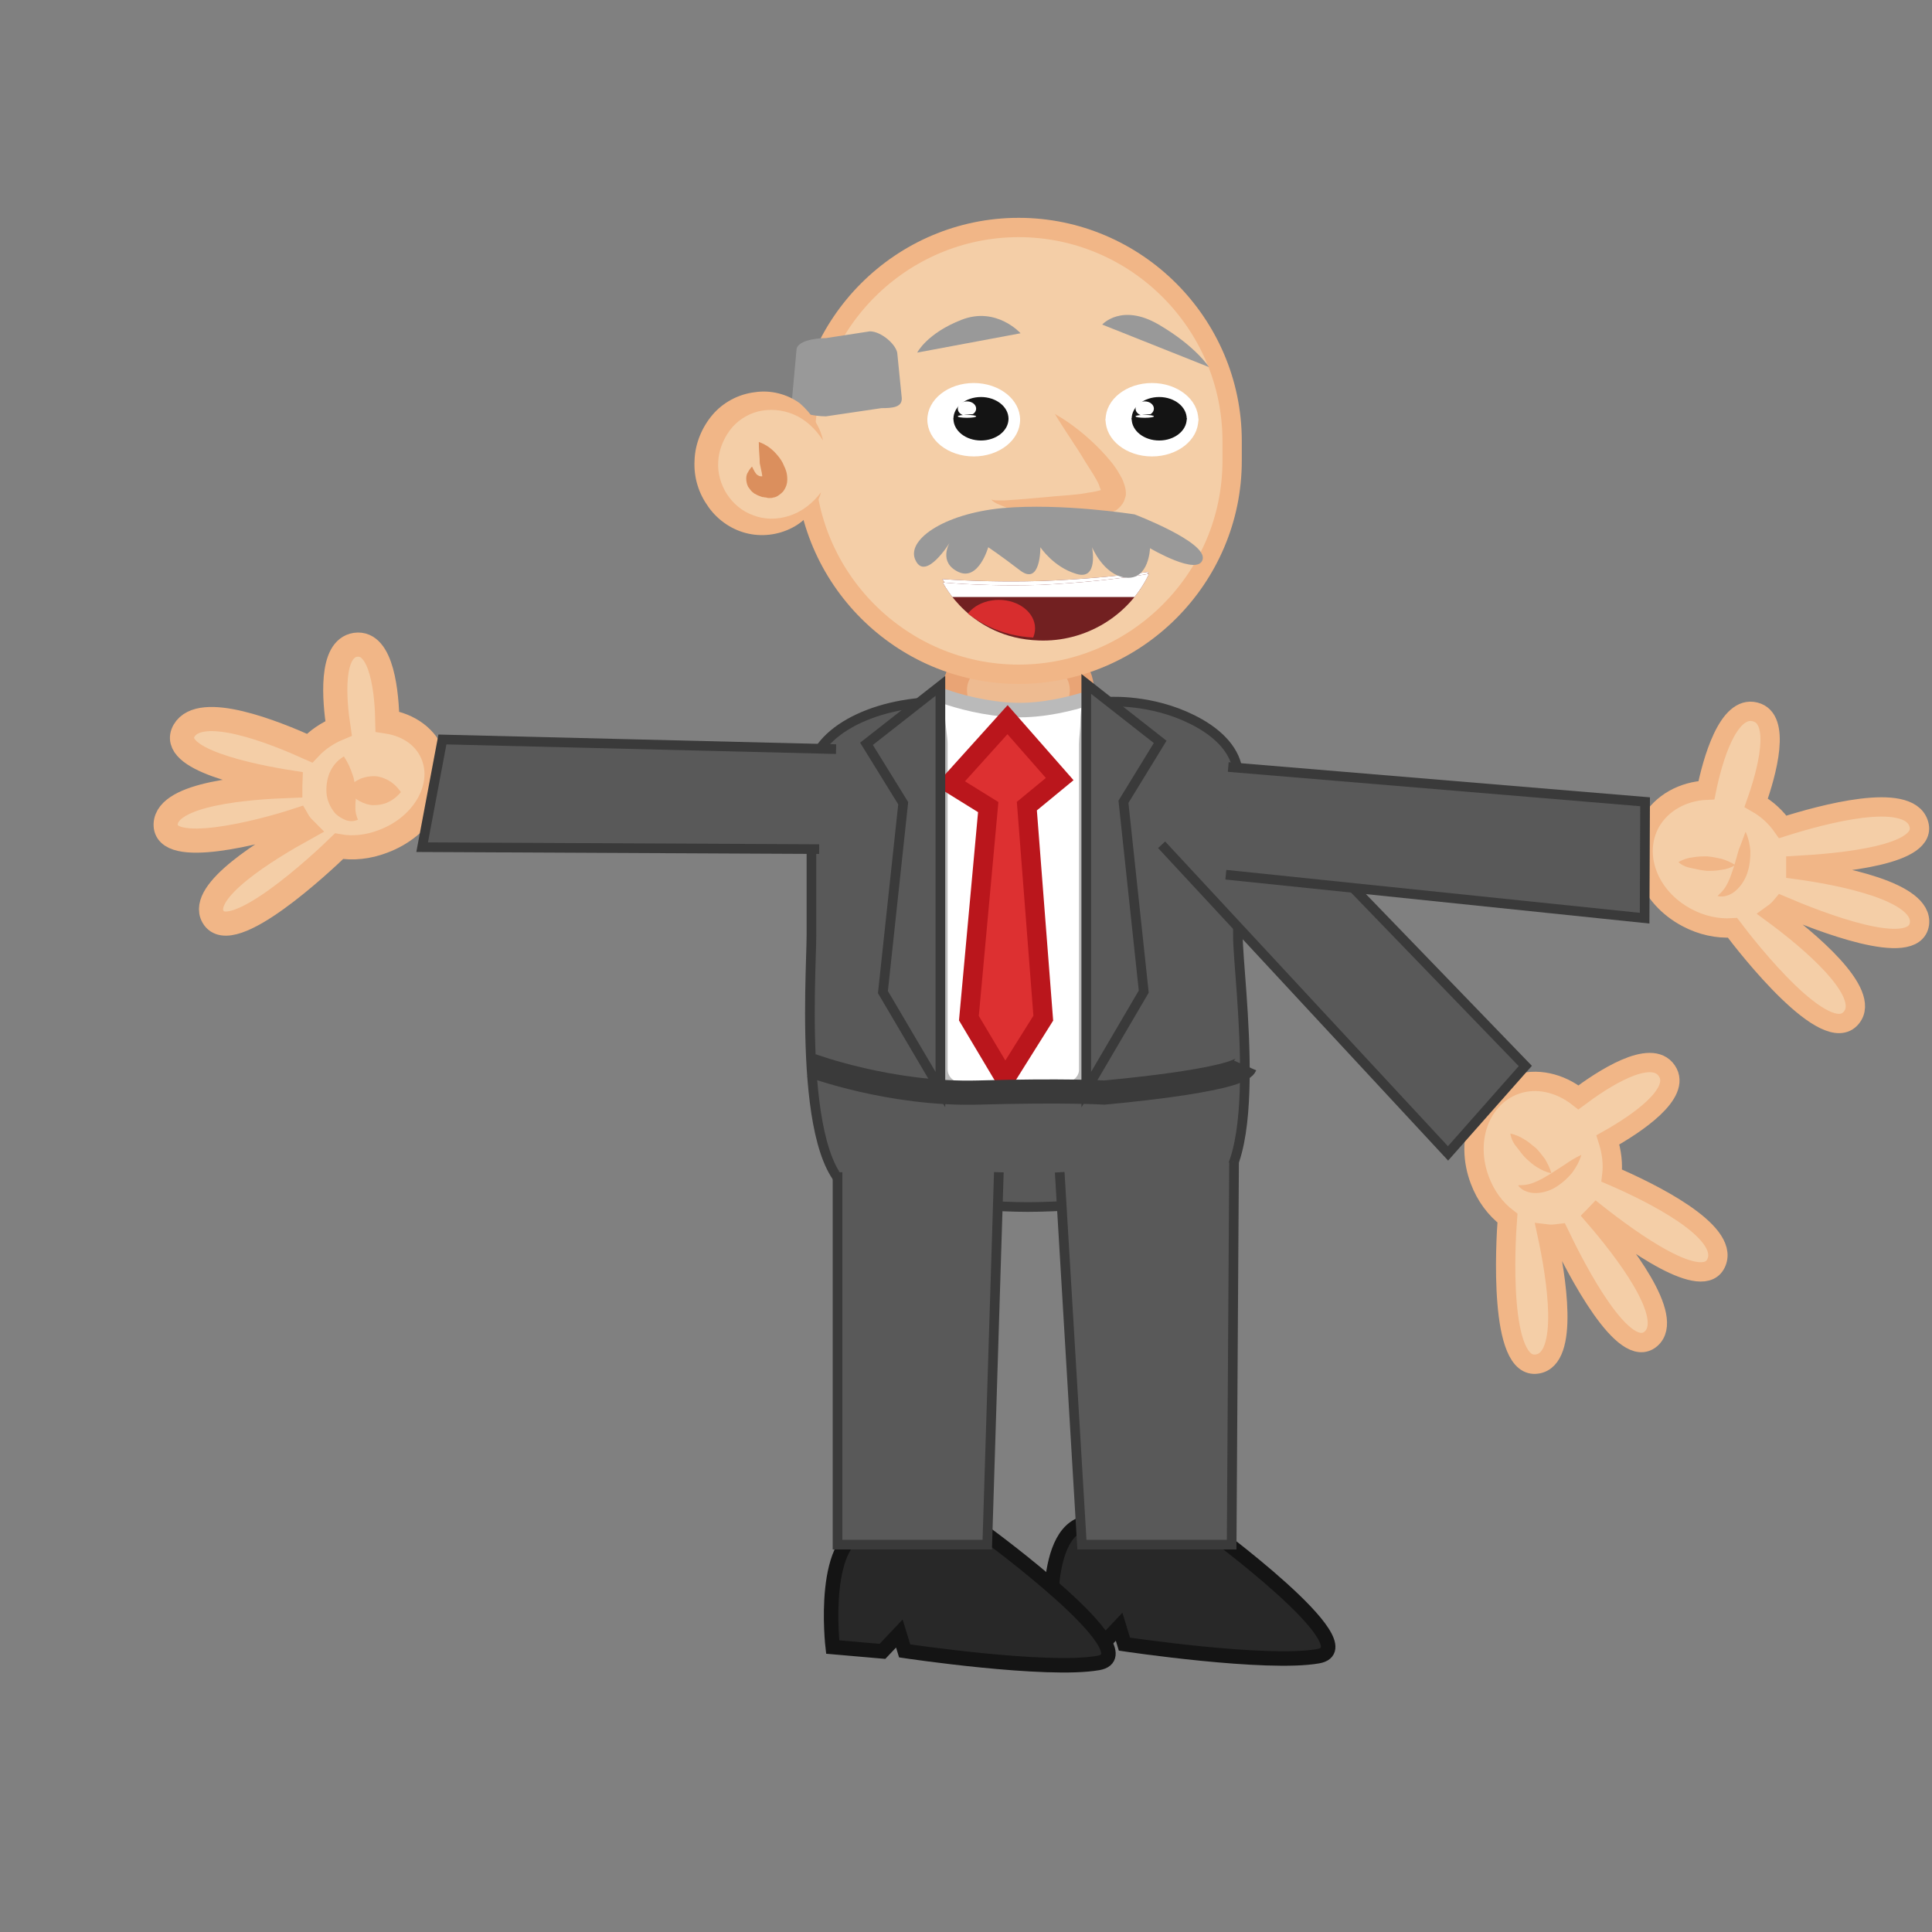 <svg width="400" height="400" xmlns="http://www.w3.org/2000/svg" xmlns:xlink="http://www.w3.org/1999/xlink">
 <rect width="100%" height="100%" fill="#808080" stroke="none"/>
 <style type="text/css">.st0{fill:#F2F3F4;}
	.st1{fill:#BFD3C9;stroke:#91BCA6;stroke-width:6;stroke-miterlimit:10;}
	.st2{fill:#8C8B98;stroke:#77768C;stroke-width:7;stroke-miterlimit:10;}
	.st3{fill:#C9E3E8;stroke:#9DD1DE;stroke-width:6;stroke-miterlimit:10;}
	.st4{fill:#FEFEFD;}
	.st5{fill:#C0784C;stroke:#AA5B30;stroke-width:4;stroke-miterlimit:10;}
	.st6{fill:none;stroke:#4F4D52;stroke-width:11;stroke-miterlimit:10;}
	.st7{fill:#F9F9F9;}
	.st8{fill:#B0D8DD;stroke:#86C2CC;stroke-width:4;stroke-miterlimit:10;}
	.st9{fill:#EEBB91;stroke:#E9A475;stroke-width:3;stroke-miterlimit:10;}
	.st10{fill:#F4CEA7;stroke:#F1B687;stroke-width:3;stroke-miterlimit:10;}
	.st11{fill:#544544;stroke:#423434;stroke-width:4;stroke-miterlimit:10;}
	.st12{fill:#1D8484;stroke:#18706D;stroke-width:4;stroke-miterlimit:10;}
	.st13{fill:#969E9C;}
	.st14{fill:#124745;stroke:#0D2D2B;stroke-width:4;stroke-miterlimit:10;}
	.st15{fill:#212121;}
	.st16{fill:#9F5A37;stroke:#844428;stroke-width:4;stroke-miterlimit:10;}
	.st17{fill:#4A5055;stroke:#393E42;stroke-width:6;stroke-miterlimit:10;}
	.st18{fill:#969E9C;stroke:#7A7A7A;stroke-width:3;stroke-miterlimit:10;}
	.st19{fill:#303030;stroke:#212121;stroke-width:3;stroke-miterlimit:10;}
	.st20{fill:#DBAD2C;stroke:#BF921F;stroke-width:4;stroke-miterlimit:10;}
	.st21{fill:#AD3431;stroke:#892121;stroke-width:4;stroke-miterlimit:10;}
	.st22{fill:#7C4B31;stroke:#6C3B24;stroke-width:4;stroke-miterlimit:10;}
	.st23{fill:#28719A;stroke:#1D5A87;stroke-width:4;stroke-miterlimit:10;}
	.st24{fill:#185666;stroke:#134E51;stroke-width:4;stroke-miterlimit:10;}
	.st25{fill:#E4E1DF;stroke:#B7B7B7;stroke-width:5;stroke-miterlimit:10;}
	.st26{fill:#BCB0A4;stroke:#92867A;stroke-width:3;stroke-miterlimit:10;}
	.st27{fill:#EEBB91;stroke:#E9A475;stroke-width:5;stroke-miterlimit:10;}
	.st28{fill:#F4CEA7;stroke:#F1B687;stroke-width:4;stroke-miterlimit:10;}
	.st29{fill:#F4CEA7;}
	.st30{fill:#F1B687;}
	.st31{fill:#999999;}
	.st32{fill:#DB8F5D;}
	.st33{fill:#595959;stroke:#3A3A3A;stroke-width:2;stroke-miterlimit:10;}
	.st34{fill:#FFFFFF;stroke:#BABABA;stroke-width:3;stroke-miterlimit:10;}
	.st35{fill:#DD3031;stroke:#BA161C;stroke-width:4;stroke-miterlimit:10;}
	.st36{fill:none;stroke:#3A3A3A;stroke-width:5;stroke-miterlimit:10;}
	.st37{fill:#282828;stroke:#141414;stroke-width:3;stroke-miterlimit:10;}
	.st38{display:none;}
	.st39{display:inline;}
	.st40{fill:#F4CEA7;stroke:#F1B687;stroke-width:5;stroke-miterlimit:10;}
	.st41{display:inline;fill:#595959;stroke:#3A3A3A;stroke-width:5;stroke-miterlimit:10;}
	.st42{clip-path:url(#SVGID_2_);fill:#722021;}
	.st43{clip-path:url(#SVGID_4_);fill:#D82D2E;}
	.st44{clip-path:url(#SVGID_6_);fill:#FFFFFF;}
	.st45{clip-path:url(#SVGID_8_);fill:#722021;}
	.st46{clip-path:url(#SVGID_10_);fill:#D82D2E;}
	.st47{clip-path:url(#SVGID_12_);fill:#FFFFFF;}
	.st48{fill:#FFFFFF;}
	.st49{fill:#141414;}
	.st50{fill:#2B2B2B;stroke:#111111;stroke-width:4;stroke-miterlimit:10;}
	.st51{fill:#238CB1;stroke:#1A7489;stroke-width:6;stroke-miterlimit:10;}
	.st52{fill:#D1292A;stroke:#A31415;stroke-width:7;stroke-miterlimit:10;}
	.st53{fill:#D1292A;stroke:#A31415;stroke-width:5;stroke-miterlimit:10;}
	.st54{fill:#E5A376;}
	.st55{fill:#EFB88C;stroke:#E9A373;stroke-width:9;stroke-miterlimit:10;}
	.st56{fill:#89442C;stroke:#723525;stroke-width:4;stroke-miterlimit:10;}
	.st57{clip-path:url(#SVGID_14_);fill:#682727;}
	.st58{clip-path:url(#SVGID_16_);fill:#FFFFFF;}
	.st59{clip-path:url(#SVGID_18_);fill:#B21E22;}
	.st60{fill:#D1292A;stroke:#A31415;stroke-width:4;stroke-miterlimit:10;}
	.st61{display:none;fill:#F4CEA7;stroke:#F1B687;stroke-width:7;stroke-miterlimit:10;}
	.st62{display:none;fill:#D1292A;stroke:#A31415;stroke-width:10;stroke-miterlimit:10;}
	.st63{fill:#89442C;}
	.st64{fill:#682727;}
	    #back{
    animation : slide 8s ease-in-out
    }
    @keyframes slide{
    0%{
    transform : translateX(0)
    }
    100%{
    transform : translateX(-400px)
    }
    }
    /*#closed_mouth2{
    animation : zoom1 linear 8s infinite
    }
    @keyframes zoom1{
    0%,20%{
    visibility : hidden
    }
    21%,30%{
    visibility : visible
    }
    41%,50%{
    visible : hidden
    }
    51%,60%{
    visible : visible
    }
    61%,100%{
    visibility : hidden
    }
    }
    #closed_mouth1{
    animation : zoom2 linear 8s infinite
    }
    @keyframes zoom2{
    0%,52%{
    visibility : hidden
    }
    62%,75%{
    visibility : visible
    }
    76%,89%{
    visibility : hidden
    }
    90%,100%{
    visibility : visible
    }
    }*/
    #closed_mouth1{
    animation : talk linear 8s infinite;
    
    }
    @keyframes talk{
    0%,10%{
    visibility : hidden
    }
    12%,15%{
    visibility : visible;
    
    }
    16%,18%{
     visibility : hidden;
    
    }
    20%,22%{
     visibility : visible;
    
    }
    24%,26%{
     visibility : hidden;
     
    }
    28%,30%{
     visibility : visible;
    
    }
    32%,34%{
    visibility : hidden;
    
    }
    36%,38%{
     visibility : visible;
    
    }
    40%,42%{
    visibility : hidden;
    
    }
     44%,46%{
    visibility : visible;
    
    }
     48%,50%{
    visibility : hidden;
    
    }
    52%,54%{
    visibility : visible;
    
    }
    56%,58%{
    visibility : hidden;
    
    }
    60%,62%{
    visibility : visible;
    
    }
    64%,100%{
    visibility : hidden;
    
    }
    }
    #closed_mouth{
    animation : fade 8s linear infinite
    }
    @keyframes fade{
    0%,20%{
    visibility : visible
    }
    22%,100%{
    visibility : hidden
    }
    }
    #closed_mouth2{
   
    }
    #mouth2{
    animation : tomove 8s linear infinite
    }
    @keyframes tomove{
    0%,3%{
    visibility : visible
    }
    9%,12%{
    visibility : hidden
    }
    15%,18%{
    visibility : visible
    }
    21%,24%{
    visibility : hidden
    }
    27%,31%{
    visibility : visible
    }
    34%,37%{
    visibility : hidden
    }
    40%,43%{
    visibility : visible
    }
    46%,49%{
    visibility : hidden
    }
    52%,55%{
    visibility : visible
    }
    58%,61%{
    visibility : hidden
    }
    64%,67%{
    visibility : visible
    }
    70%,73%{
    visibility : hidden
    }
    76%,79%{
    visibility : visible
    }
    82%,100%{
    visibility : hidden
    }
    }
    #left-arm{
    animation : wave1 1.5s linear alternate infinite;
    transform-origin:0% 0%;
    transform-box:fill-box;
    }
    @keyframes wave1{
      0%{transform:translateY(2px) rotateZ(-30deg)}
       100%{transform:translateY(2px) rotateZ(-12deg)}
    
   
    }
    #left-arm-up{
    animation : point1 8s ease-in-out infinite;
    }
    @keyframes point1{
    0%,100%{
    visibility : hidden
    }
    
    }
    #eyes_2,#eyes1{
    animation : blink 8s linear infinite;
    
    }
    #eyes3,#eyes4{
    animation : blink 8s linear infinite;
    
    }
     @keyframes blink{
    0%,5%{
    visibility : visible
    }
    8%,12%{
     visibility : hidden
    }
    
    16%,70%{
    visibility : visible
    }
    73%,77%{
    visibility : hidden
    }
    80%,100%{
    visibility : visible
    }
    }</style>
 <g>
  <title>Layer 1</title>
  <g id="boss">
   <path class="st27" d="m216.4,150.5l-11.1,0c-4.2,0 -7.6,-3.4 -7.6,-7.6l0,0c0,-4.2 3.4,-7.6 7.6,-7.6l11.1,0c4.2,0 7.6,3.4 7.6,7.6l0,0c0,4.2 -3.4,7.6 -7.6,7.6z" id="svg_116"/>
   <path class="st28" d="m210.9,139.6l0,0c-24.3,0 -44.2,-19.9 -44.2,-44.2l0,-4.1c0,-24.3 19.9,-44.2 44.2,-44.2l0,0c24.3,0 44.2,19.9 44.2,44.2l0,4.1c0,24.3 -19.9,44.2 -44.2,44.2z" id="svg_117"/>
   <g id="svg_118">
    <path class="st29" d="m218.4,85.7c0,0 15.9,15.3 11.5,17.7c-4.4,2.3 -23,1.6 -24.6,0" id="svg_119"/>
    <path class="st30" d="m218.4,85.7c3.5,2 6.7,4.6 9.5,7.5c1.4,1.5 2.8,3 3.9,5c0.3,0.5 0.6,1 0.8,1.6s0.5,1.3 0.5,2.3c0,0.3 0,0.5 -0.1,0.8s-0.2,0.6 -0.3,0.9c-0.3,0.6 -0.8,1.2 -1.3,1.6c-0.1,0.1 -0.3,0.2 -0.4,0.3l-0.3,0.1c-0.2,0.1 -0.3,0.2 -0.5,0.2c-0.3,0.1 -0.6,0.2 -0.9,0.3c-2.3,0.6 -4.3,0.8 -6.4,0.8c-2,0 -4.1,0 -6.1,-0.3c-2,-0.2 -4,-0.5 -6,-1c-1,-0.3 -2,-0.5 -2.9,-0.9s-2,-0.7 -2.7,-1.5c0.5,0.2 1,0.2 1.4,0.2c0.5,0 1,0 1.5,0l2.9,-0.2l5.8,-0.5c1.9,-0.2 3.8,-0.3 5.7,-0.5c0.9,-0.1 1.9,-0.2 2.8,-0.4c0.9,-0.1 1.8,-0.3 2.5,-0.5c0.2,0 0.3,-0.1 0.5,-0.2c0.1,0 0.1,-0.1 0.2,-0.1l0.1,0l-0.1,0c-0.1,0.1 -0.3,0.3 -0.4,0.5c0,0.1 -0.1,0.2 -0.1,0.2s0,0 0,0.1c0,0 0,-0.3 -0.1,-0.6c-0.1,-0.3 -0.3,-0.7 -0.4,-1.1c-0.7,-1.5 -1.8,-3.1 -2.8,-4.7c-1.9,-3.2 -4.2,-6.4 -6.3,-9.9z" id="svg_120"/>
   </g>
   <path class="st31" d="m182.5,84.5l-11.5,1.7c-2.4,0 -7.1,-0.8 -7.1,-2.7l1,-11c0,-1.9 3.8,-2.5 6.1,-2.5l9.1,-1.4c2.4,0 5.7,2.9 5.7,4.8l0.9,9c0.1,1.9 -1.8,2.1 -4.2,2.1z" id="svg_121"/>
   <g id="svg_122">
    <g id="svg_123">
     <g id="svg_124">
      <path class="st29" d="m170.4,91.2c-1.9,-4.8 -6.4,-8.1 -11.7,-8.1c-7,0 -12.6,5.8 -12.6,13s5.6,13 12.6,13c4.9,0 9.1,-2.9 11.2,-7.1" id="svg_125"/>
      <path class="st30" d="m170.4,91.2c-1.6,-2.5 -3.7,-4.4 -6.1,-5.4c-2.4,-1 -5,-1.2 -7.4,-0.6c-2.3,0.6 -4.4,2 -5.8,3.9c-1.4,1.9 -2.3,4.2 -2.4,6.5c-0.3,4.7 2.7,9.5 7.3,11.1c2.3,0.9 4.9,0.9 7.4,0.1s4.8,-2.5 6.6,-4.9c-0.4,1.4 -1.1,2.8 -2,4s-2.1,2.3 -3.5,3.1c-2.8,1.6 -6.2,2.2 -9.5,1.5s-6.3,-2.7 -8.3,-5.5c-1,-1.4 -1.8,-2.9 -2.3,-4.6c-0.5,-1.6 -0.7,-3.4 -0.6,-5.1c0.1,-3.4 1.5,-6.8 3.7,-9.4s5.4,-4.3 8.8,-4.7c3.3,-0.5 6.7,0.4 9.3,2.3c2.4,2.1 4.2,4.8 4.8,7.7z" id="svg_126"/>
     </g>
     <g id="svg_127">
      <path class="st32" d="m157.1,91.5c1.7,0.6 2.9,1.6 3.9,2.8c0.5,0.6 1,1.3 1.3,2.1c0.4,0.8 0.7,1.6 0.7,2.9c0,0.7 -0.2,1.6 -0.9,2.5c-0.4,0.4 -0.9,0.8 -1.3,1c-0.3,0.1 -0.4,0.2 -0.7,0.2c-0.2,0.1 -0.4,0.1 -0.6,0.1c-0.2,0 -0.4,0 -0.5,0l-0.4,-0.1c-0.3,0 -0.5,-0.1 -0.8,-0.1c-0.3,-0.1 -0.5,-0.2 -0.8,-0.3c-0.3,-0.1 -0.5,-0.3 -0.8,-0.4c-0.3,-0.2 -0.5,-0.4 -0.7,-0.6c-0.2,-0.3 -0.4,-0.5 -0.6,-0.8c-0.3,-0.6 -0.4,-1.2 -0.4,-1.7s0.1,-1 0.4,-1.4c0.2,-0.4 0.5,-0.8 0.8,-1.1c0.4,0.8 0.7,1.5 1.2,1.8s0.7,0.2 1,0.2c0.1,0 0.1,0 0.2,-0.1c0.1,0 0.2,0 0.3,-0.1c0.1,0 0.2,-0.1 0.3,-0.1l0.2,0l0,0c0,0 0,0 -0.1,0c0,0 0,0 -0.1,0s-0.3,0.2 -0.5,0.3c-0.3,0.4 -0.3,0.6 -0.3,0.5s-0.1,-0.7 -0.2,-1.3l-0.4,-1.9c0,-1.2 -0.2,-2.6 -0.2,-4.4z" id="svg_128"/>
     </g>
    </g>
   </g>
   <g id="svg_129">
    <path class="st33" d="m248.2,247.3c0,0 -23.3,2.6 -35.4,2.6s-33.4,-2.6 -33.4,-2.6c-14.7,0 -11.4,-45.3 -11.4,-53.7l0,-33.1c0,-8.4 12.1,-15.2 26.8,-15.2c4.8,0 9.4,2.4 14.2,2.4c6.8,0 13.7,-2.4 20.5,-2.4c1.6,-0.1 10.5,-0.3 18.9,4.5c4.9,2.8 7.9,6.6 7.9,10.8l0,33.1c-0.1,8.3 6.6,53.6 -8.1,53.6z" id="svg_130"/>
    <path class="st34" d="m220.5,225.6l-21.5,0c-2.4,0 -4.3,-1.9 -4.3,-4.2l0,-67.4c0,-2.3 -1.8,-9.9 0.6,-9.9c3,1.1 8.9,2.7 14.7,2.9c6.1,0.2 12,-1.4 15.2,-2.4c0.5,0.7 0,3 0,4.5c0,1.7 -0.3,3.8 -0.3,4.9l0,67.5c0,2.2 -2,4.1 -4.4,4.1z" id="svg_131"/>
    <polygon class="st35" points="208.6,149 196.7,162.2 204.6,167.1 200.6,210.8 208.1,223.4 216,210.8 212.6,166.9 219.4,161.3 " id="svg_132"/>
    <polygon class="st33" points="194.7,142 179.4,154 187,166.3 182.8,205.4 194.7,225.6 " id="svg_133"/>
    <polygon class="st33" points="224.9,141.6 240.2,153.6 232.6,166 236.8,205.3 224.9,225.6 " id="svg_134"/>
    <path class="st36" d="m168,220.6c0,0 16.4,6.1 34.5,5.6s26.1,0 26.1,0s27.8,-2.4 29.2,-5.6" id="svg_135"/>
   </g>
   <path class="st37" d="m249.7,316.2c0,0 33.9,24.8 23.2,26.7s-40.1,-2.5 -40.1,-2.5l-1.1,-3.6l-3.5,3.7l-10.3,-0.9c0,0 -2.8,-23.9 7.9,-24.4s23.9,1 23.9,1z" id="svg_136"/>
   <path class="st37" d="m204.2,317.6c0,0 33.9,24.8 23.2,26.7c-10.7,1.9 -40.1,-2.5 -40.1,-2.5l-1.1,-3.6l-3.5,3.7l-10.3,-0.9c0,0 -2.8,-23.9 7.9,-24.4c10.7,-0.5 23.9,1 23.9,1z" id="svg_137"/>
   <polyline class="st33" points="206.8,242.7 204.4,319.8 173.4,319.8 173.4,242.7 " id="svg_138"/>
   <g id="svg_139">
    <polyline class="st33" points="255.5,240.6 255,319.8 224,319.8 219.4,242.7 " id="svg_140"/>
   </g>
   <g id="left-arm">
    <g id="svg_141">
     <path class="st28" d="m341.8,277.2c5.2,-4.5 -6,-18.7 -11.8,-25.4c0.2,-0.2 0.3,-0.4 0.5,-0.6c7.1,5.6 22.3,16.7 24.9,10.1c2.6,-6.5 -13.8,-14.5 -21.7,-17.9c0.3,-2.4 0,-4.9 -0.8,-7.4c5.7,-3.2 15.4,-9.6 12.2,-14.3c-3.3,-4.9 -13.5,1.9 -18.3,5.5c-3.8,-3 -8.7,-4.2 -13.1,-2.6c-7.2,2.6 -10.5,11.4 -7.3,19.8c1.2,3.2 3.2,5.9 5.7,7.8c-0.4,5 -1.9,31.6 6.2,30.2c6.7,-1.1 3.9,-18.1 2,-26.9c0.8,0.1 1.7,0 2.5,-0.1c3.6,7.5 13.4,26.6 19,21.8z" id="svg_142"/>
     <g id="svg_143">
      <path class="st30" d="m327.4,239.1c-0.4,1.4 -1.1,2.6 -1.9,3.7c-0.9,1.1 -1.9,2 -3.1,2.8s-2.6,1.3 -4.1,1.4s-3.2,-0.4 -4,-1.6c1.5,0 2.5,-0.2 3.6,-0.7c1,-0.4 2,-1 3,-1.6l3.1,-2c1,-0.7 2.1,-1.4 3.4,-2z" id="svg_144"/>
     </g>
     <g id="svg_145">
      <path class="st30" d="m312.7,234.7c1.1,0.2 2.1,0.7 2.9,1.2c0.9,0.5 1.6,1.2 2.4,1.8c0.7,0.7 1.3,1.5 1.9,2.3c0.5,0.9 1,1.8 1.3,2.9c-1.1,-0.2 -2.1,-0.7 -2.9,-1.2c-0.9,-0.5 -1.6,-1.2 -2.3,-1.8c-0.7,-0.7 -1.3,-1.5 -1.9,-2.3c-0.7,-0.8 -1.2,-1.7 -1.4,-2.9z" id="svg_146"/>
     </g>
    </g>
    <polyline class="st33" points="255.6,158.4 315.8,220.7 299.8,238.8 240.5,174.9 " id="svg_147"/>
   </g>
   <g id="left-arm-up">
    <g id="svg_148">
     <path class="st28" d="m397.4,191.3c0.9,-6.8 -16.8,-10.1 -25.6,-11.3c0,-0.3 0,-0.5 0,-0.8c9,-0.5 27.8,-2.1 25.4,-8.8c-2.3,-6.6 -19.9,-1.8 -28.1,0.8c-1.4,-2 -3.2,-3.7 -5.5,-5c2.2,-6.2 5.3,-17.4 -0.2,-18.8c-5.7,-1.5 -8.9,10.3 -10.1,16.2c-4.8,0.2 -9.3,2.6 -11.6,6.7c-3.7,6.7 -0.4,15.5 7.6,19.7c3,1.6 6.3,2.3 9.4,2.1c3,4 19.4,25 24.6,18.6c4.3,-5.2 -9,-16.2 -16.2,-21.5c0.7,-0.5 1.3,-1.1 1.8,-1.7c7.5,3.2 27.4,11.1 28.5,3.8z" id="svg_149"/>
     <g id="svg_150">
      <path class="st30" d="m361.4,172.2c0.6,1.3 0.9,2.7 1,4c0,1.4 -0.1,2.8 -0.5,4.1c-0.4,1.4 -1.1,2.7 -2.2,3.8c-1.1,1.1 -2.7,1.8 -4.1,1.4c1.1,-1 1.7,-1.8 2.2,-2.9c0.5,-1 0.8,-2.1 1.2,-3.2l1,-3.5c0.5,-1.2 0.9,-2.4 1.4,-3.7z" id="svg_151"/>
     </g>
     <g id="svg_152">
      <path class="st30" d="m347.5,178.5c1,-0.6 2,-0.9 3,-1c1,-0.2 2,-0.2 3,-0.2c1,0.1 2,0.3 2.9,0.5c1,0.3 1.9,0.7 2.9,1.3c-1,0.6 -2,0.9 -3,1c-1,0.2 -2,0.2 -2.9,0.2c-1,-0.1 -2,-0.3 -2.9,-0.5c-1.1,-0.2 -2.1,-0.5 -3,-1.3z" id="svg_153"/>
     </g>
    </g>
    <polyline class="st33" points="254.3,158.8 340.6,166 340.5,190.1 253.8,181.1 " id="svg_154"/>
   </g>
   <g id="right-arm1_1_" class="st38">
    <g class="st39" id="svg_155">
     <path class="st40" d="m-2.4,108.8c3.3,-7.5 25.1,-0.8 35.6,3c0.2,-0.3 0.3,-0.5 0.5,-0.8c-9.7,-5.6 -29.3,-17.9 -22.4,-23.4c6.9,-5.4 23.2,9.5 30.5,16.8c2.8,-1.2 5.9,-1.9 9.3,-2c1.6,-7.5 5.5,-20.6 12.4,-19c7.3,1.7 3.2,15.6 0.8,22.2c5.2,3 8.6,7.9 8.4,13.4c-0.2,9 -9.7,16 -21.1,15.8c-4.4,-0.1 -8.5,-1.2 -11.8,-3.2c-5.9,2.4 -37.6,14.5 -39.2,5c-1.3,-7.8 20.4,-11.4 31.9,-12.7c-0.4,-0.9 -0.7,-1.8 -0.9,-2.8c-10.4,-1 -37.5,-4.3 -34,-12.3z" id="svg_156"/>
     <g id="svg_157">
      <path class="st30" d="m49.7,109.7c0.2,2 0,3.6 -0.2,5.1s-0.6,2.8 -0.9,4.1l-1,3.5c-0.3,1.1 -0.6,2.3 -0.2,4.3c-1,0 -2,-0.5 -2.7,-1.1c-0.8,-0.7 -1.4,-1.6 -1.7,-2.6c-0.7,-2 -0.6,-4 -0.1,-5.7s1.3,-3.3 2.5,-4.6c1.1,-1.3 2.4,-2.5 4.3,-3z" id="svg_158"/>
     </g>
     <g id="svg_159">
      <path class="st30" d="m61,124.2c-1.6,0.6 -3,0.7 -4.3,0.6s-2.5,-0.4 -3.6,-0.9s-2.2,-1.2 -3.1,-2.1c-0.9,-0.9 -1.8,-2 -2.4,-3.7c1.6,-0.6 3,-0.7 4.3,-0.6s2.5,0.4 3.6,0.9s2.2,1.2 3.1,2.1c0.9,0.9 1.7,2 2.4,3.7z" id="svg_160"/>
     </g>
    </g>
    <polyline class="st41" points="176.8,156.8 76.7,115.2 61.2,139.9 162.8,179.9 " id="svg_161"/>
   </g>
   <g id="right-arm2_1_">
    <g id="svg_162">
     <path class="st40" d="m34.3,170.6c0.3,-6.4 17.4,-7.6 25.8,-7.9c0,-0.2 0.1,-0.5 0.1,-0.7c-8.3,-1.3 -25.4,-4.8 -22.1,-10.7c3.4,-5.9 18.9,0.4 26,3.6c1.6,-1.7 3.6,-3.1 6,-4.1c-0.9,-5.9 -1.8,-16.5 3.5,-17.3c5.6,-0.8 6.5,10.4 6.6,15.9c4.5,0.7 8.2,3.3 9.6,7.4c2.3,6.6 -2.4,14.4 -10.5,17.4c-3.1,1.2 -6.3,1.5 -9.1,1c-3.5,3.4 -22.4,21.1 -26.1,14.6c-3,-5.3 11.3,-14 18.9,-18.2c-0.5,-0.5 -1,-1.1 -1.4,-1.8c-7.6,2.5 -27.6,7.7 -27.3,0.8z" id="svg_163"/>
     <g id="svg_164">
      <path class="st30" d="m71.2,156.6c0.9,1.4 1.4,2.6 1.8,3.8c0.4,1.1 0.5,2.2 0.6,3.1c0.1,1 0.1,1.8 0,2.7c0,0.9 -0.2,1.8 0.5,3.5c-0.8,0.4 -1.7,0.4 -2.5,0.1s-1.6,-0.8 -2.2,-1.4c-1.1,-1.3 -1.7,-2.8 -1.8,-4.2c-0.1,-1.4 0.1,-2.8 0.6,-4.1c0.6,-1.4 1.5,-2.6 3,-3.5z" id="svg_165"/>
     </g>
     <g id="svg_166">
      <path class="st30" d="m83,164c-1,1.2 -2,1.8 -2.9,2.2c-1,0.4 -1.9,0.5 -2.8,0.5s-1.8,-0.3 -2.8,-0.8c-0.9,-0.5 -1.8,-1.2 -2.7,-2.5c1,-1.2 2,-1.8 2.9,-2.2c1,-0.4 1.9,-0.5 2.8,-0.5s1.8,0.3 2.8,0.8c0.9,0.5 1.8,1.2 2.7,2.5z" id="svg_167"/>
     </g>
    </g>
    <polyline class="st33" points="173.1,155.1 91.6,153.1 87.4,175.4 169.6,175.8 " id="svg_168"/>
   </g>
   <g id="mouth1">
    <g id="svg_169">
     <g id="svg_170">
      <defs transform="translate(0 -176)">
       <path id="SVGID_1_" d="m195.1,295.9c6,0.4 12.7,0.6 20.1,0.4c8.4,-0.3 16.1,-1 22.6,-1.9c-4.1,7.3 -13.2,11.9 -22.9,11.6c-14.3,-0.5 -19.8,-10.1 -19.8,-10.1z"/>
      </defs>
      <clipPath id="SVGID_2_" transform="translate(0 -176)">
       <use xlink:href="#SVGID_1_" id="svg_171"/>
      </clipPath>
      <path class="st42" d="m195.1,119.9c6,0.4 12.7,0.6 20.1,0.4c8.4,-0.3 16.1,-1 22.6,-1.9c-4.1,7.3 -13.2,11.9 -22.9,11.6c-14.3,-0.5 -19.8,-10.1 -19.8,-10.1z" id="svg_172"/>
     </g>
    </g>
    <g id="svg_173">
     <g id="svg_174">
      <defs transform="translate(0 -176)">
       <path id="SVGID_3_" d="m195.1,295.9c6,0.4 12.7,0.6 20.1,0.4c8.4,-0.3 16.1,-1 22.6,-1.9c-4.1,7.3 -13.2,11.9 -22.9,11.6c-14.3,-0.5 -19.8,-10.1 -19.8,-10.1z"/>
      </defs>
      <clipPath id="SVGID_4_" transform="translate(0 -176)">
       <use xlink:href="#SVGID_3_" id="svg_175"/>
      </clipPath>
      <ellipse class="st43" cx="210.3" cy="128.5" rx="7.5" ry="4.9" id="svg_176"/>
     </g>
    </g>
    <g id="svg_177">
     <g id="svg_178">
      <defs transform="translate(0 -176)">
       <path id="SVGID_5_" d="m195.1,295.9c6,0.4 12.7,0.6 20.1,0.4c8.4,-0.3 16.1,-1 22.6,-1.9c-4.1,7.3 -13.2,11.9 -22.9,11.6c-14.3,-0.5 -19.8,-10.1 -19.8,-10.1z"/>
      </defs>
      <clipPath id="SVGID_6_" transform="translate(0 -176)">
       <use xlink:href="#SVGID_5_" id="svg_179"/>
      </clipPath>
      <path class="st44" d="m238.2,122.4l-42.9,0c-1.3,0 -2.4,-1.1 -2.4,-2.4l0,0c0,-1.3 1.1,-2.4 2.4,-2.4l42.9,0c1.3,0 2.4,1.1 2.4,2.4l0,0c0,1.3 -1.1,2.4 -2.4,2.4z" id="svg_180"/>
     </g>
    </g>
   </g>
   <g id="mouth2">
    <g id="svg_181">
     <g id="svg_182">
      <defs transform="translate(0 -176)">
       <path id="SVGID_7_" d="m195.2,296.6c6,0.5 12.7,0.7 20.1,0.5c8.4,-0.4 16.1,-1.2 22.6,-2.3c-4.1,8.7 -13.2,14.2 -22.9,13.8c-14.2,-0.5 -19.8,-12 -19.8,-12z"/>
      </defs>
      <clipPath id="SVGID_8_" transform="translate(0 -176)">
       <use xlink:href="#SVGID_7_" id="svg_183"/>
      </clipPath>
      <path class="st45" d="m195.2,120.6c6,0.5 12.7,0.7 20.1,0.5c8.4,-0.4 16.1,-1.2 22.6,-2.3c-4.1,8.7 -13.2,14.2 -22.9,13.8c-14.2,-0.5 -19.8,-12 -19.8,-12z" id="svg_184"/>
     </g>
    </g>
    <g id="svg_185">
     <g id="svg_186">
      <defs transform="translate(0 -176)">
       <path id="SVGID_9_" d="m194.2,295.8c6,0.5 12.7,0.7 20.1,0.5c8.4,-0.4 16.1,-1.2 22.6,-2.3c-4.1,8.8 -13.2,14.3 -22.9,14c-14.2,-0.7 -19.8,-12.2 -19.8,-12.2z"/>
      </defs>
      <clipPath id="SVGID_10_" transform="translate(0 -176)">
       <use xlink:href="#SVGID_9_" id="svg_187"/>
      </clipPath>
      <ellipse class="st46" cx="206.8" cy="130.1" rx="7.5" ry="5.9" id="svg_188"/>
     </g>
    </g>
    <g id="svg_189">
     <g id="svg_190">
      <defs transform="translate(0 -176)">
       <path id="SVGID_11_" d="m195.2,296.6c6,0.5 12.7,0.7 20.1,0.5c8.4,-0.4 16.1,-1.2 22.6,-2.3c-4.1,8.7 -13.2,14.2 -22.9,13.8c-14.2,-0.5 -19.8,-12 -19.8,-12z"/>
      </defs>
      <clipPath id="SVGID_12_" transform="translate(0 -176)">
       <use xlink:href="#SVGID_11_" id="svg_191"/>
      </clipPath>
      <path class="st47" d="m238.3,123.6l-42.9,0c-1.3,0 -2.4,-1.3 -2.4,-2.9l0,0c0,-1.6 1.1,-2.9 2.4,-2.9l42.9,0c1.3,0 2.4,1.3 2.4,2.9l0,0c0.1,1.6 -1,2.9 -2.4,2.9z" id="svg_192"/>
     </g>
    </g>
   </g>
   <path class="st31" d="m234.9,106.5c0,0 15,5.7 14.1,9.3c-0.9,3.6 -10.9,-2.3 -10.9,-2.3s-0.2,6.6 -5,6.1c-4.6,-0.5 -7,-6.3 -7,-6.3s1.4,7 -3.3,5.5c-4.7,-1.4 -7.4,-5.5 -7.4,-5.5s0.1,8.1 -4.2,4.8s-6.6,-4.8 -6.6,-4.8s-2,7.1 -6.2,5.1s-1.8,-6 -1.8,-6s-4.9,7.9 -7,3.7c-2.2,-4.1 5.5,-9.7 17.9,-10.9c12.4,-1.1 27.4,1.3 27.4,1.3z" id="svg_193"/>
   <g id="eyes1">
    <g id="svg_194">
     <ellipse class="st48" cx="238.5" cy="86.9" rx="9.6" ry="7.6" id="svg_195"/>
    </g>
    <g id="svg_196">
     <ellipse class="st48" cx="201.6" cy="86.9" rx="9.6" ry="7.6" id="svg_197"/>
    </g>
   </g>
   <g id="eyes1-closed">
    <g id="svg_198">
     <ellipse class="st48" cx="238.5" cy="86.9" rx="9.6" ry="2.5" id="svg_199"/>
    </g>
    <g id="svg_200">
     <ellipse class="st48" cx="201.6" cy="86.9" rx="9.6" ry="2.5" id="svg_201"/>
    </g>
   </g>
   <g id="eyes_2">
    <g id="svg_202">
     <ellipse class="st49" cx="240" cy="86.7" rx="5.7" ry="4.5" id="svg_203"/>
     <ellipse class="st48" cx="237" cy="84.6" rx="1.9" ry="1.5" id="svg_204"/>
    </g>
    <g id="svg_205">
     <ellipse class="st49" cx="203.1" cy="86.7" rx="5.7" ry="4.5" id="svg_206"/>
     <ellipse class="st48" cx="200.2" cy="84.6" rx="1.9" ry="1.5" id="svg_207"/>
    </g>
   </g>
   <g id="eyes_2-closed">
    <g id="svg_208">
     <ellipse class="st49" cx="240" cy="86.7" rx="5.7" ry="1" id="svg_209"/>
     <ellipse class="st48" cx="237" cy="86.2" rx="1.9" ry="0.3" id="svg_210"/>
    </g>
    <g id="svg_211">
     <ellipse class="st49" cx="203.1" cy="86.7" rx="5.7" ry="1" id="svg_212"/>
     <ellipse class="st48" cx="200.2" cy="86.2" rx="1.9" ry="0.3" id="svg_213"/>
    </g>
   </g>
   <path class="st31" d="m250.3,76l-22.1,-8.8c0,0 4,-4.5 11.7,0s10.4,8.8 10.4,8.8z" id="svg_214"/>
   <path class="st31" d="m189.9,73l21.4,-4c0,0 -5,-5.6 -12.2,-2.8s-9.2,6.8 -9.2,6.8z" id="svg_215"/>
  </g>
 </g>
</svg>